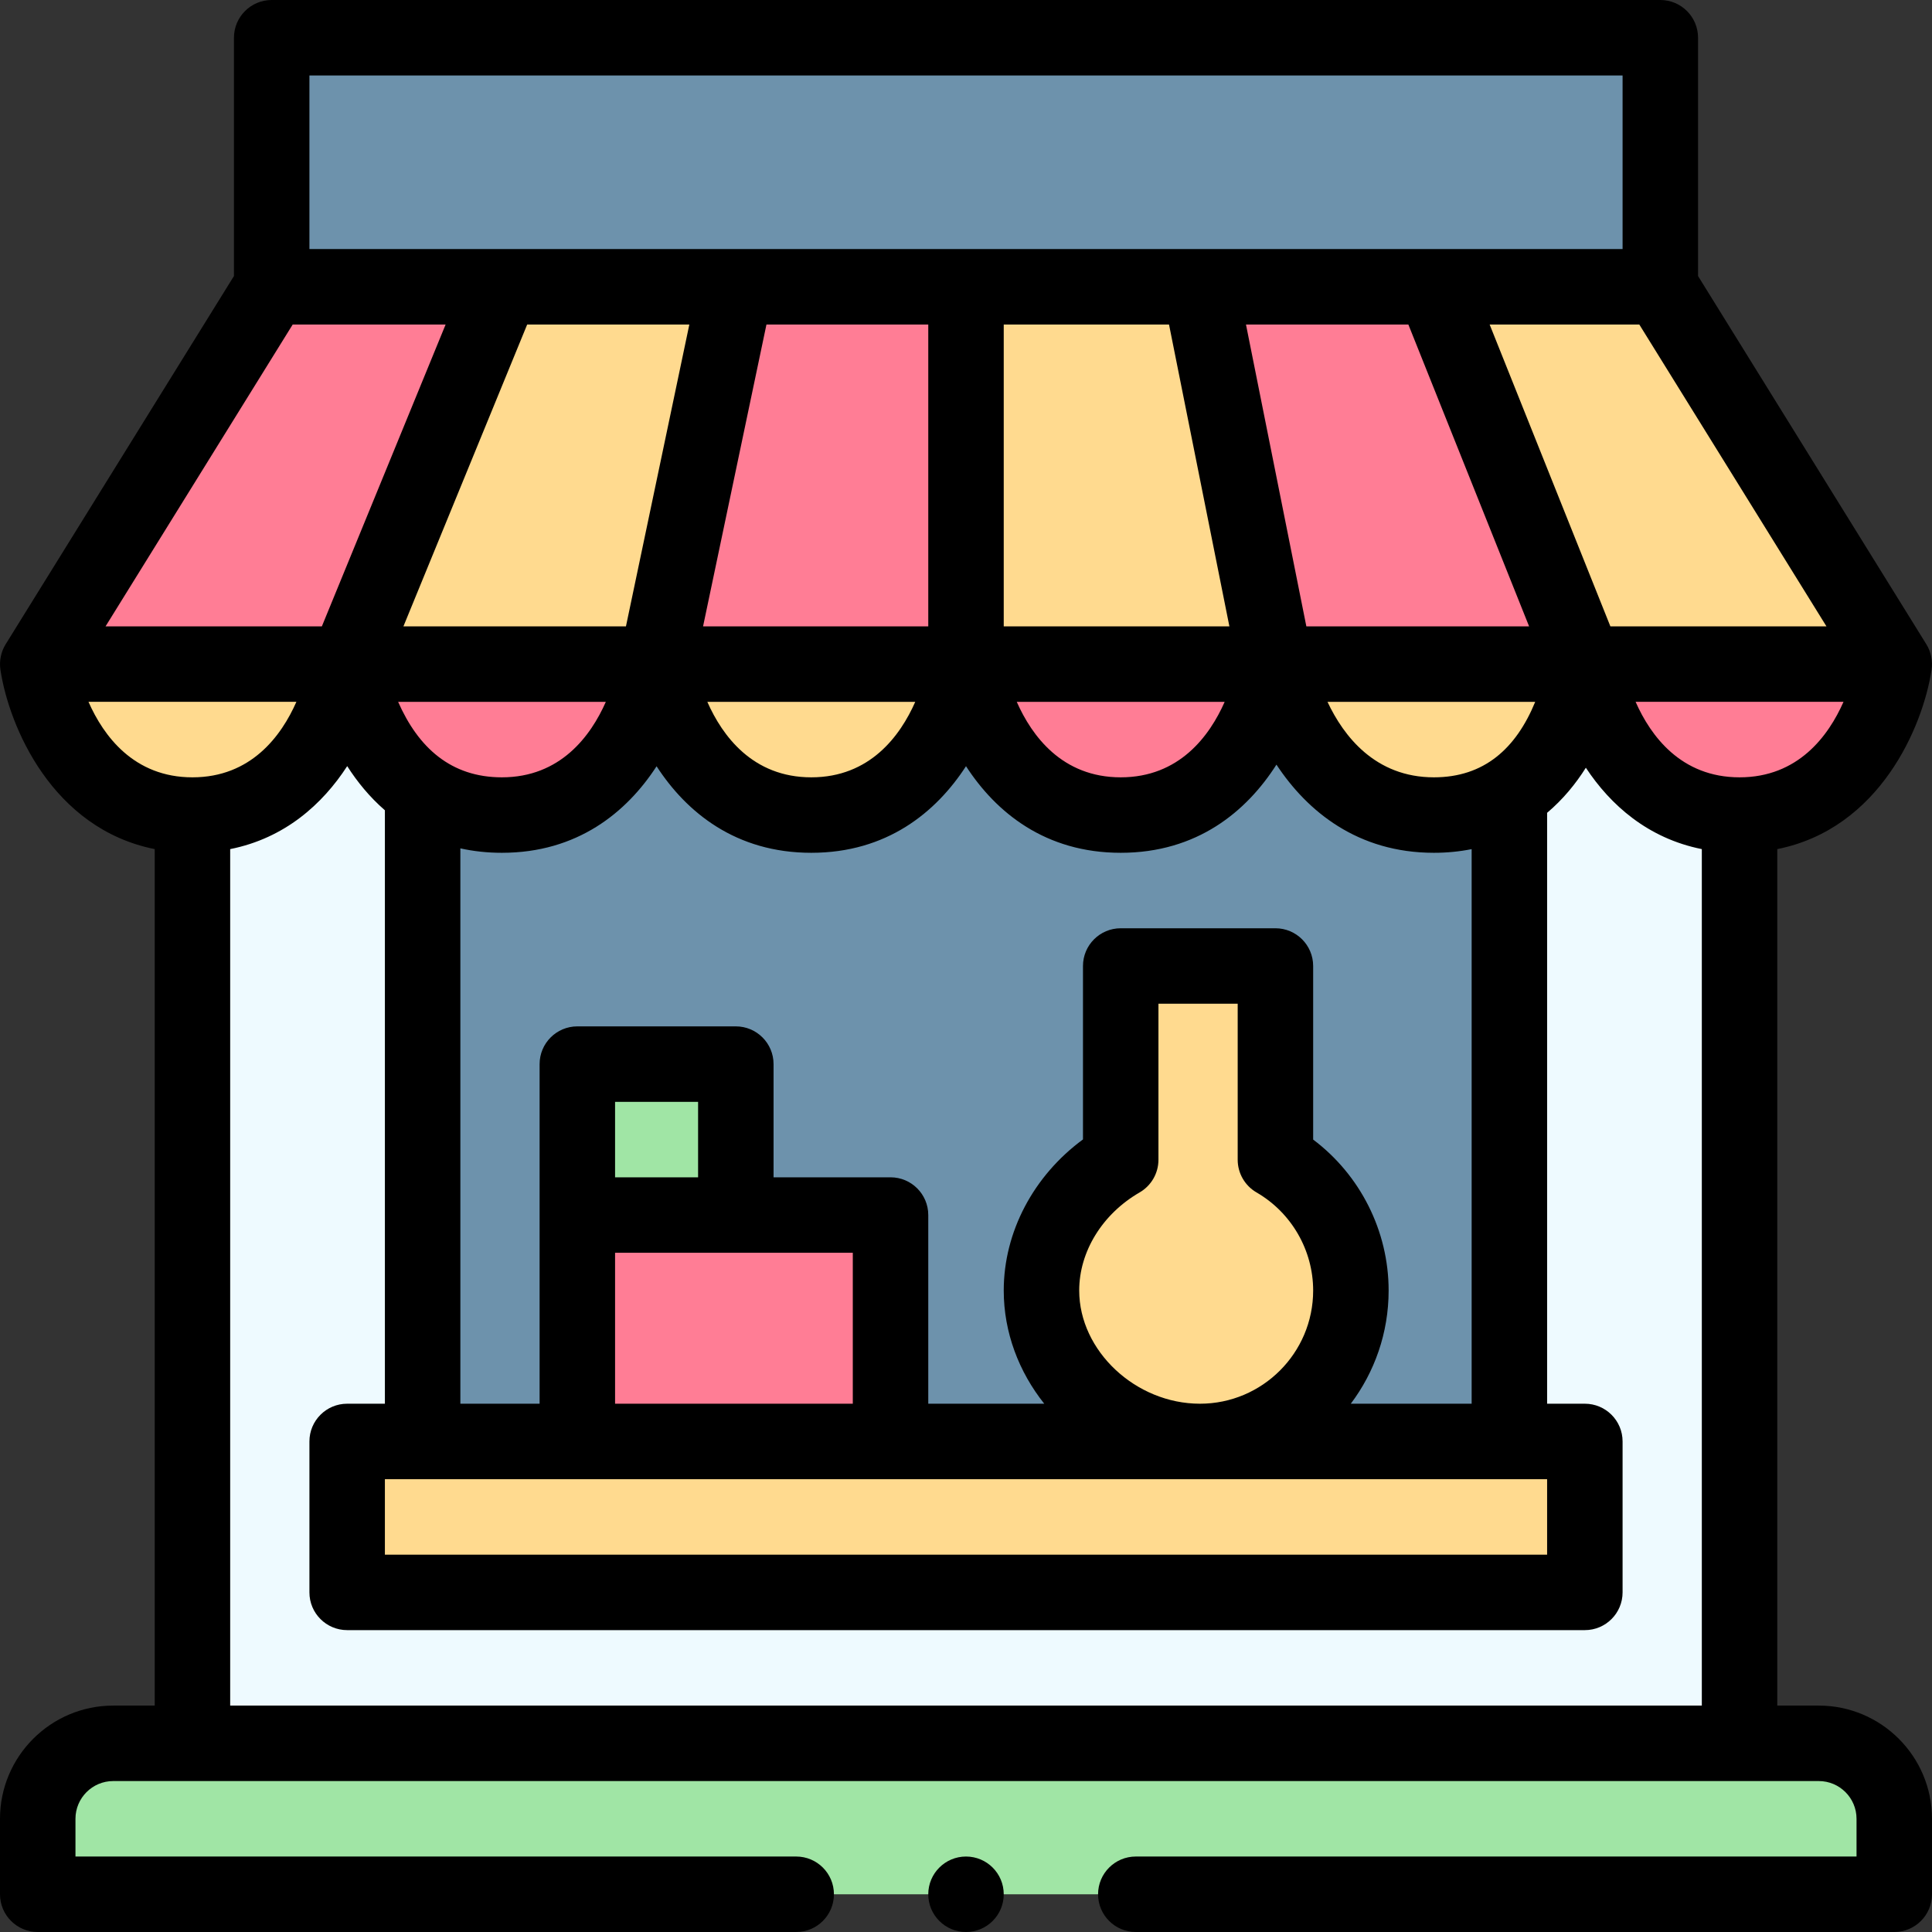 <svg id="Capa_1" enable-background="new 0 0 512 512" height="512" viewBox="0 0 512 512" width="512" xmlns="http://www.w3.org/2000/svg"><rect x="0" y="0" width="512" height="512" fill="#333333" stroke="none"/><g><g><path d="m51 175h410v287h-410z" fill="#eefaff"/><path d="m112.26 176-.26.39v205.61h288v-205.61z" fill="#6d92ac"/><path d="m440 76c-57.352 0-310.659 0-368 0l-62 100s6.07 40 41 40 41-40 41-40c.084.103 5.974 40 41 40 34.93 0 41-40 41-40s6.07 40 41 40 41-40 41-40 6.07 40 41 40 41-40 41-40 7.07 40 42 40c35.61 0 39.662-39.575 40-40 0 0 6.07 40 41 40s41-40 41-40z" fill="#ffda8f"/><path d="m502 482v20h-492v-20c0-11.05 8.95-20 20-20h452c11.05 0 20 8.95 20 20z" fill="#a0e5a5"/><path d="m420 176h82s-6.07 40-41 40-41-40-41-40z" fill="#ff7d95"/><path d="m440 10v66c-132.239 0-236.751 0-368 0v-66z" fill="#6d92ac"/><path d="m420 382v40h-328v-40z" fill="#ffda8f"/><path d="m380 76 40 100h-82l-20-100z" fill="#ff7d95"/><path d="m338 307.35c11.96 6.92 20 19.84 20 34.65 0 22.09-17.91 40-40 40s-42-17.91-42-40c0-14.81 9.04-27.73 21-34.65v-51.35h41z" fill="#ffda8f"/><g fill="#ff7d95"><path d="m256 176h82s-6.07 40-41 40-41-40-41-40z"/><path d="m256 76v100h-82l21-100z"/><path d="m236 322v60h-83v-60z"/></g><path d="m153 282h42v40h-42z" fill="#a0e5a5"/><path d="m92 176h82s-6.07 40-41 40c-35.456 0-40.727-39.663-41-40z" fill="#ff7d95"/><path d="m133 76-41 100h-82l62-100z" fill="#ff7d95"/></g><g><path d="m511.887 177.5c.354-2.337-.175-4.815-1.388-6.77l-60.499-97.579v-63.151c0-5.523-4.477-10-10-10h-368c-5.523 0-10 4.477-10 10v63.151l-60.499 97.579c-1.196 1.927-1.752 4.368-1.388 6.77 2.283 15.045 13.719 42.096 40.887 47.522v226.978h-11c-16.542 0-30 13.458-30 30v20c0 5.523 4.477 10 10 10h201c5.523 0 10-4.477 10-10s-4.477-10-10-10h-191v-10c0-5.514 4.486-10 10-10h452c5.514 0 10 4.486 10 10v10h-191c-5.523 0-10 4.477-10 10s4.477 10 10 10h201c5.523 0 10-4.477 10-10v-20c0-16.542-13.458-30-30-30h-11v-226.978c27.168-5.426 38.604-32.477 40.887-47.522zm-27.853-11.5h-57.264l-32-80h39.664zm-297.716 0 16.8-80h42.882v80zm56.23 20c-3.98 9.014-12.011 20-27.547 20-15.541 0-23.573-10.993-27.55-20zm-27.548 40c19.99 0 33.052-10.697 41-22.95 7.948 12.253 21.01 22.95 41 22.95 20.215 0 33.349-10.938 41.27-23.364 8.185 12.412 21.55 23.364 41.73 23.364 3.463 0 6.798-.331 10-.972v146.972h-32.027c6.292-8.363 10.027-18.753 10.027-30 0-15.784-7.537-30.625-20-40.001v-45.999c0-5.523-4.477-10-10-10h-41c-5.523 0-10 4.477-10 10v45.959c-13.082 9.617-21 24.494-21 40.041 0 11.146 4.034 21.576 10.737 30h-30.737v-50c0-5.523-4.477-10-10-10h-31v-30c0-5.523-4.477-10-10-10h-42c-5.523 0-10 4.477-10 10v90h-21v-147.173c3.512.777 7.182 1.173 11 1.173 19.98 0 33.051-10.685 41-22.931 7.949 12.246 21.02 22.931 41 22.931zm51-60v-80h43.802l16 80zm58.548 20c-3.98 9.014-12.011 20-27.547 20-15.537 0-23.568-10.986-27.547-20zm21.65-20-16-80h43.032l32 80zm60.647 20c-5.087 12.388-13.559 20-26.845 20-15.575 0-23.941-10.947-28.201-20zm-73.853 130.006c9.257 5.356 15.008 15.316 15.008 25.994 0 16.542-13.458 30-30 30-17.047 0-32-14.019-32-30 0-10.321 6.134-20.281 16.008-25.994 3.09-1.788 4.992-5.086 4.992-8.656v-41.35h21v41.35c0 3.569 1.902 6.868 4.992 8.656zm-106.992 15.994v40h-63v-40zm-63-20v-20h22v20zm2.882-146h-58.974l32.8-80h42.974zm-5.334 20c-3.98 9.014-12.011 20-27.547 20-13.514 0-22.15-7.877-27.492-20zm249.452 206v20h-308v-20zm-328-372h348v46c-.1 0-356.408 0-348 0zm-4.434 66h40.526l-32.8 80h-57.326zm-54.118 99.99h55.099c-3.979 9.024-12.011 20.01-27.547 20.01-15.541 0-23.575-10.994-27.552-20.01zm427.552 266.01h-390v-226.978c14.472-2.89 24.478-11.908 31.013-21.992 2.621 4.107 5.906 8.16 9.987 11.704v157.266h-10c-5.523 0-10 4.477-10 10v40c0 5.523 4.477 10 10 10h328c5.523 0 10-4.477 10-10v-40c0-5.523-4.477-10-10-10h-10v-156.597c4.236-3.577 7.607-7.724 10.265-11.949 6.54 9.912 16.467 18.717 30.735 21.567zm10-246c-15.541 0-23.573-10.993-27.55-20.01h55.099c-3.979 9.023-12.013 20.01-27.549 20.01z"/><circle cx="256" cy="502" r="10"/></g></g></svg>